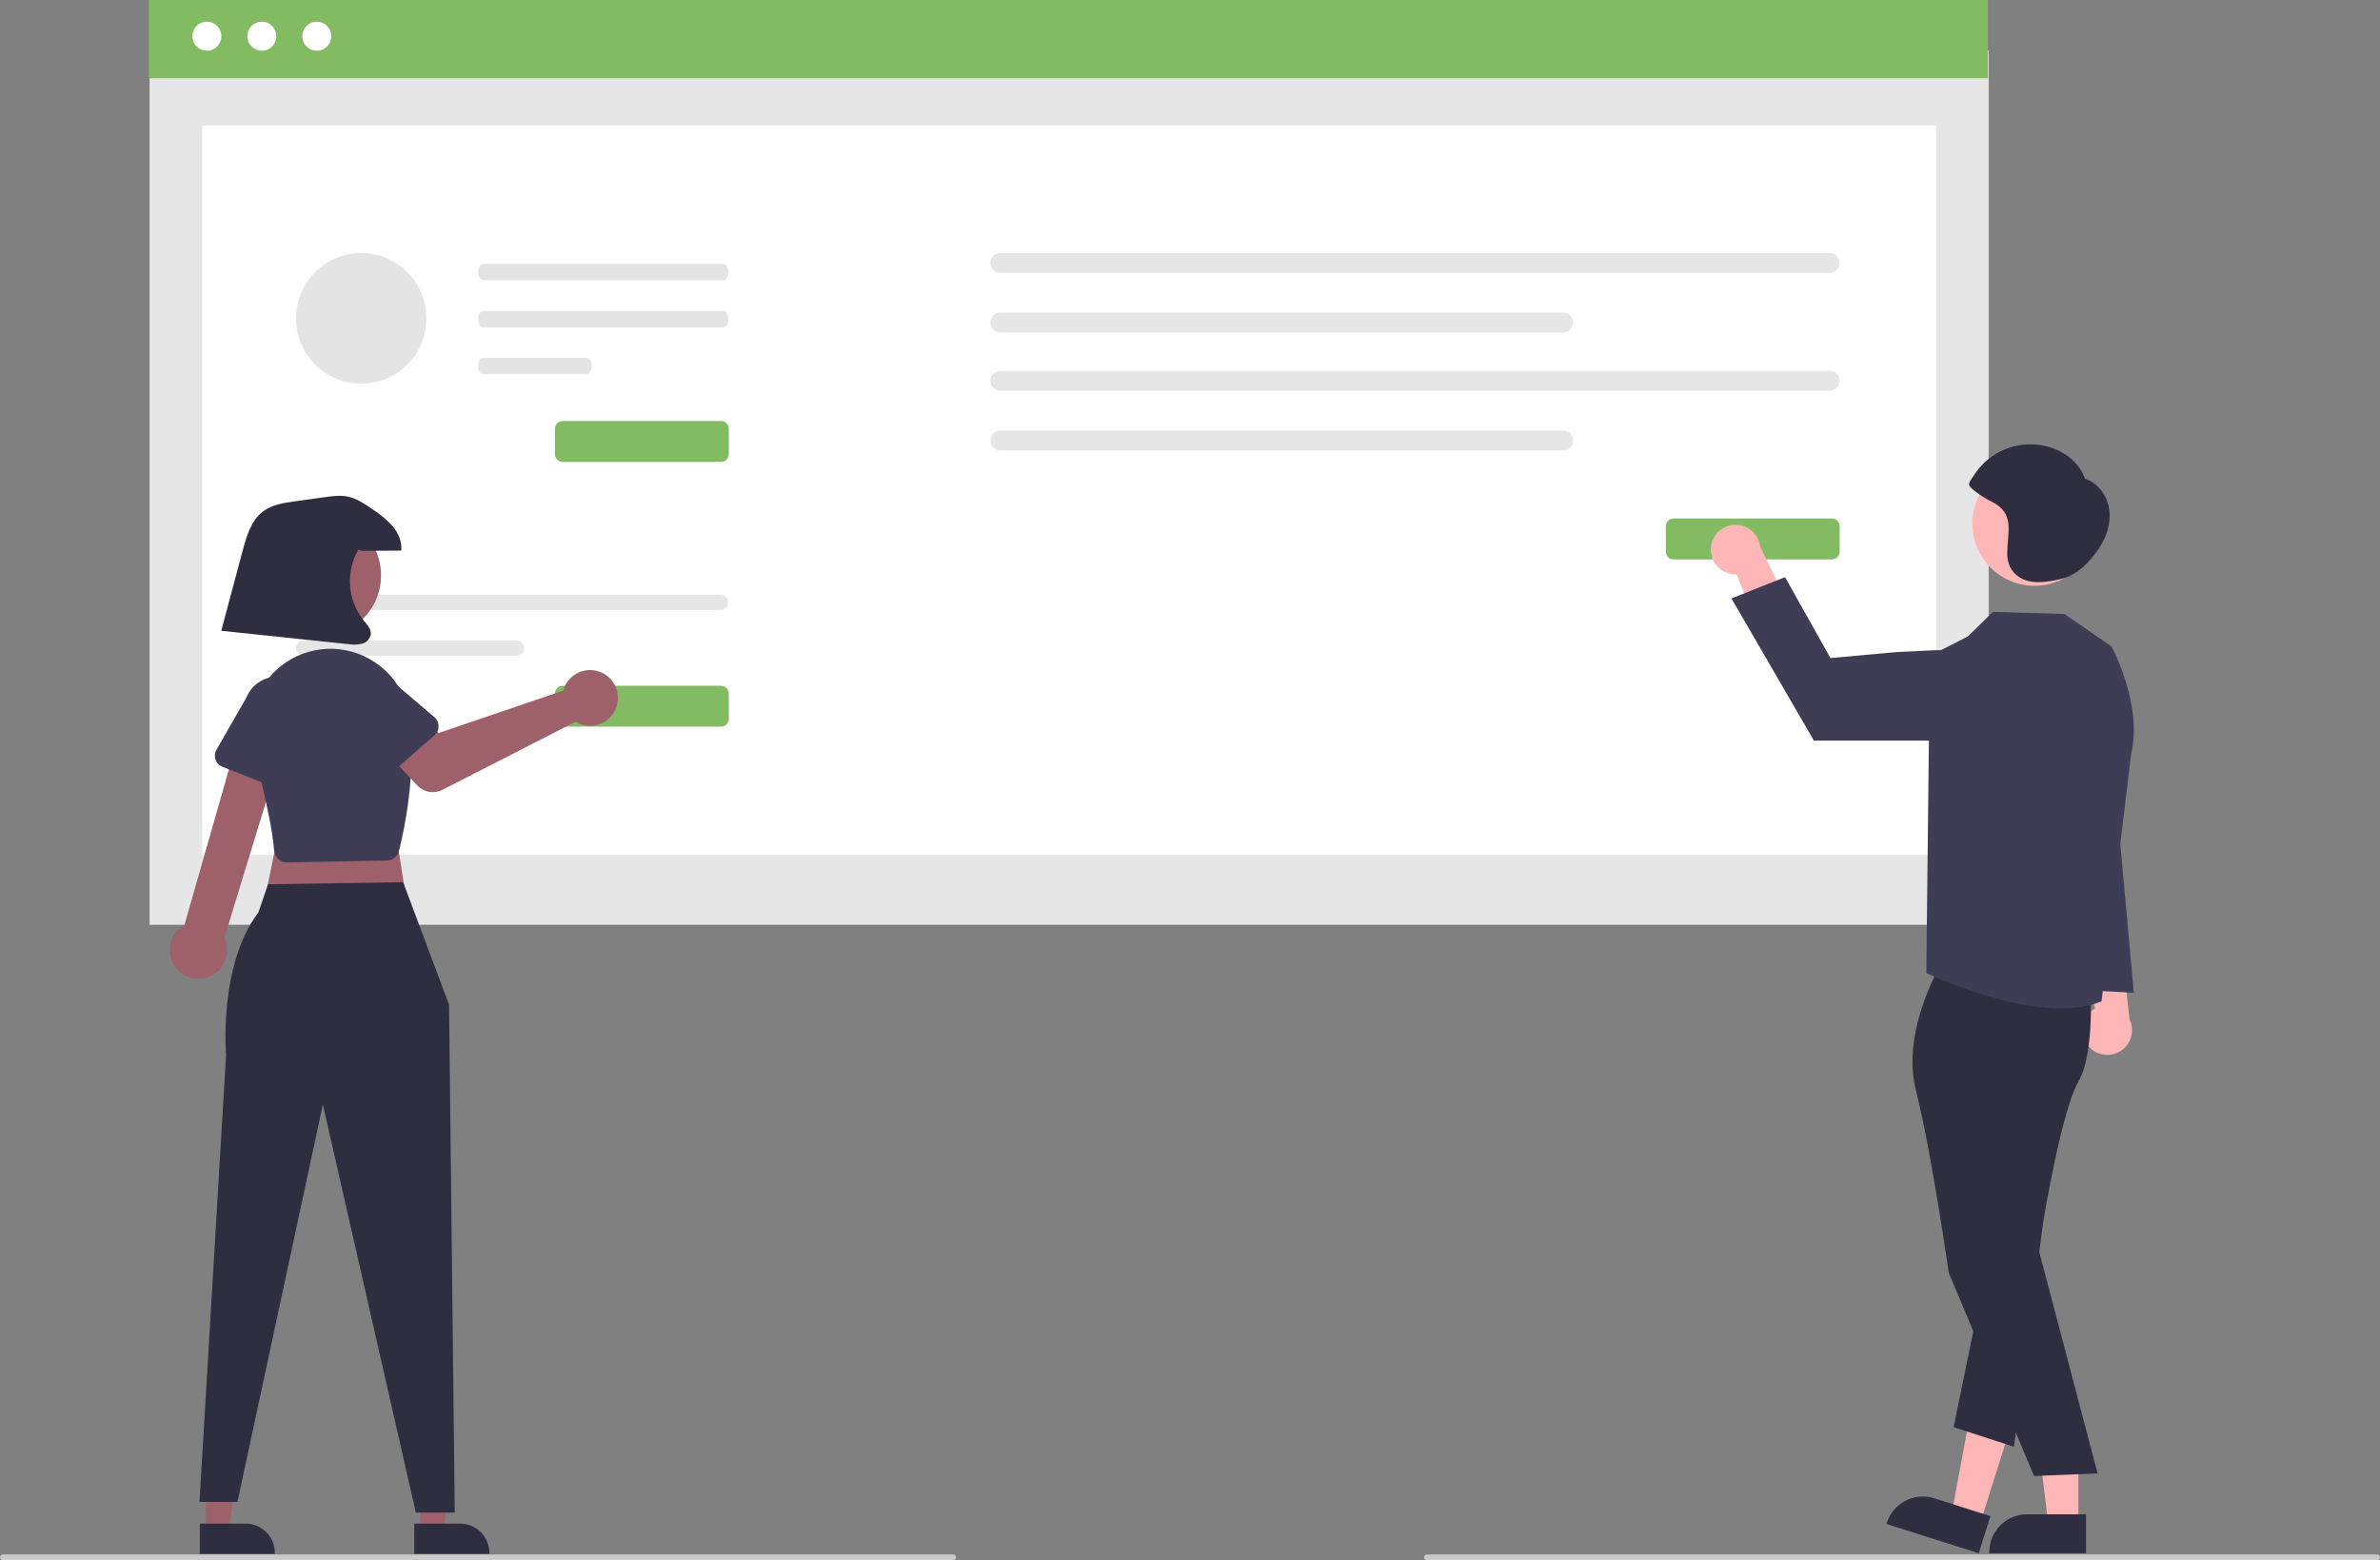 <svg width="610" height="400" viewBox="0 0 610 400" fill="none" xmlns="http://www.w3.org/2000/svg">
<rect x="0" y="0" width="610" height="400" fill="#808080" stroke="none"/>
<g clip-path="url(#clip0_691_1961)">
<path d="M535.21 268.114C534.619 267.405 534.19 266.574 533.954 265.681C533.718 264.788 533.68 263.854 533.843 262.945C534.007 262.036 534.367 261.174 534.898 260.419C535.43 259.664 536.12 259.036 536.921 258.577L532.793 236.506L543.53 241.025L545.804 261.292C546.483 262.69 546.627 264.29 546.208 265.788C545.789 267.285 544.836 268.577 543.531 269.418C542.225 270.259 540.656 270.59 539.123 270.35C537.589 270.11 536.197 269.314 535.21 268.114Z" fill="#FFB6B6"/>
<path d="M509.699 12.949H38.34V237.067H509.699V12.949Z" fill="#E6E6E6"/>
<path d="M496.223 32.167H51.82V219.157H496.223V32.167Z" fill="white"/>
<path d="M509.5 0H38.141V20.065H509.5V0Z" fill="#83BB62"/>
<path d="M53.02 13C55.07 13 56.732 11.335 56.732 9.281C56.732 7.227 55.07 5.562 53.02 5.562C50.97 5.562 49.309 7.227 49.309 9.281C49.309 11.335 50.97 13 53.02 13Z" fill="white"/>
<path d="M67.11 13C69.16 13 70.822 11.335 70.822 9.281C70.822 7.227 69.16 5.562 67.11 5.562C65.06 5.562 63.398 7.227 63.398 9.281C63.398 11.335 65.06 13 67.11 13Z" fill="white"/>
<path d="M81.196 13C83.246 13 84.907 11.335 84.907 9.281C84.907 7.227 83.246 5.562 81.196 5.562C79.146 5.562 77.484 7.227 77.484 9.281C77.484 11.335 79.146 13 81.196 13Z" fill="white"/>
<path d="M77.812 152.471C77.296 152.473 76.803 152.679 76.439 153.045C76.075 153.411 75.871 153.906 75.871 154.422C75.871 154.939 76.075 155.434 76.439 155.8C76.803 156.166 77.296 156.372 77.812 156.374H184.679C185.195 156.372 185.688 156.166 186.052 155.8C186.416 155.434 186.62 154.939 186.62 154.422C186.62 153.906 186.416 153.411 186.052 153.045C185.688 152.679 185.195 152.473 184.679 152.471H77.812Z" fill="#E6E6E6"/>
<path d="M77.812 164.181C77.296 164.183 76.803 164.389 76.439 164.755C76.075 165.121 75.871 165.616 75.871 166.133C75.871 166.649 76.075 167.144 76.439 167.51C76.803 167.876 77.296 168.082 77.812 168.084H132.37C132.885 168.082 133.379 167.876 133.742 167.51C134.106 167.144 134.31 166.649 134.31 166.133C134.31 165.616 134.106 165.121 133.742 164.755C133.379 164.389 132.885 164.183 132.37 164.181H77.812Z" fill="#E6E6E6"/>
<path d="M184.813 186.289H144.218C143.692 186.288 143.188 186.079 142.816 185.706C142.444 185.334 142.235 184.829 142.234 184.302V177.785C142.235 177.258 142.444 176.753 142.816 176.38C143.188 176.008 143.692 175.798 144.218 175.797H184.813C185.339 175.798 185.843 176.008 186.215 176.38C186.586 176.753 186.795 177.258 186.796 177.785V184.302C186.795 184.829 186.586 185.334 186.215 185.706C185.843 186.079 185.339 186.288 184.813 186.289Z" fill="#83BB62"/>
<path d="M184.813 118.422H144.218C143.692 118.421 143.188 118.212 142.816 117.839C142.444 117.467 142.235 116.962 142.234 116.435V109.917C142.235 109.391 142.444 108.885 142.816 108.513C143.188 108.14 143.692 107.931 144.218 107.93H184.813C185.339 107.931 185.843 108.14 186.215 108.513C186.586 108.885 186.795 109.391 186.796 109.917V116.435C186.795 116.962 186.586 117.467 186.215 117.839C185.843 118.212 185.339 118.421 184.813 118.422Z" fill="#83BB62"/>
<path d="M256.365 64.87C255.692 64.871 255.047 65.14 254.571 65.617C254.095 66.094 253.828 66.742 253.828 67.416C253.828 68.091 254.095 68.738 254.571 69.215C255.047 69.693 255.692 69.962 256.365 69.963H468.909C469.582 69.962 470.228 69.693 470.704 69.215C471.179 68.738 471.446 68.091 471.446 67.416C471.446 66.742 471.179 66.094 470.704 65.617C470.228 65.14 469.582 64.871 468.909 64.87H256.365Z" fill="#E6E6E6"/>
<path d="M256.365 80.15C255.692 80.151 255.047 80.419 254.571 80.897C254.095 81.374 253.828 82.021 253.828 82.696C253.828 83.371 254.095 84.018 254.571 84.495C255.047 84.973 255.692 85.241 256.365 85.242H400.654C401.327 85.241 401.972 84.973 402.448 84.495C402.924 84.018 403.191 83.371 403.191 82.696C403.191 82.021 402.924 81.374 402.448 80.897C401.972 80.419 401.327 80.151 400.654 80.15H256.365Z" fill="#E6E6E6"/>
<path d="M256.365 95.084C255.692 95.085 255.047 95.353 254.571 95.831C254.095 96.308 253.828 96.956 253.828 97.63C253.828 98.305 254.095 98.952 254.571 99.429C255.047 99.907 255.692 100.175 256.365 100.177H468.909C469.582 100.175 470.228 99.907 470.704 99.429C471.179 98.952 471.446 98.305 471.446 97.63C471.446 96.956 471.179 96.308 470.704 95.831C470.228 95.353 469.582 95.085 468.909 95.084H256.365Z" fill="#E6E6E6"/>
<path d="M256.365 110.364C255.692 110.365 255.047 110.633 254.571 111.111C254.095 111.588 253.828 112.235 253.828 112.91C253.828 113.585 254.095 114.232 254.571 114.709C255.047 115.187 255.692 115.455 256.365 115.456H400.654C401.327 115.455 401.972 115.187 402.448 114.709C402.924 114.232 403.191 113.585 403.191 112.91C403.191 112.235 402.924 111.588 402.448 111.111C401.972 110.633 401.327 110.365 400.654 110.364H256.365Z" fill="#E6E6E6"/>
<path d="M469.532 143.411H428.936C428.411 143.411 427.906 143.201 427.535 142.828C427.163 142.456 426.954 141.951 426.953 141.424V134.907C426.954 134.38 427.163 133.875 427.535 133.502C427.906 133.13 428.411 132.92 428.936 132.919H469.532C470.057 132.92 470.562 133.13 470.933 133.502C471.305 133.875 471.514 134.38 471.515 134.907V141.424C471.514 141.951 471.305 142.456 470.933 142.828C470.562 143.201 470.057 143.411 469.532 143.411Z" fill="#83BB62"/>
<path d="M123.839 67.628C123.117 67.63 122.534 68.569 122.535 69.725C122.537 70.877 123.119 71.81 123.839 71.812H185.41C186.132 71.81 186.715 70.872 186.714 69.716C186.712 68.564 186.13 67.63 185.41 67.628H123.839Z" fill="#E4E4E4"/>
<path d="M123.839 79.751C123.117 79.754 122.534 80.692 122.535 81.848C122.537 83 123.119 83.933 123.839 83.936H185.41C186.132 83.933 186.715 82.995 186.714 81.84C186.712 80.687 186.13 79.754 185.41 79.751H123.839Z" fill="#E4E4E4"/>
<path d="M123.839 91.728C123.117 91.731 122.534 92.669 122.535 93.825C122.537 94.977 123.119 95.91 123.839 95.913H150.333C151.054 95.91 151.638 94.972 151.636 93.816C151.635 92.664 151.052 91.731 150.333 91.728H123.839Z" fill="#E4E4E4"/>
<path d="M92.575 98.353C101.803 98.353 109.283 90.858 109.283 81.612C109.283 72.365 101.803 64.87 92.575 64.87C83.348 64.87 75.867 72.365 75.867 81.612C75.867 90.858 83.348 98.353 92.575 98.353Z" fill="#E4E4E4"/>
<path d="M438.54 140.096C438.422 141.012 438.506 141.943 438.785 142.823C439.065 143.703 439.534 144.511 440.159 145.191C440.784 145.87 441.55 146.403 442.403 146.754C443.256 147.104 444.175 147.263 445.096 147.218L453.447 168.057L460.08 158.466L451.133 140.147C450.956 138.602 450.22 137.175 449.064 136.138C447.908 135.1 446.412 134.523 444.86 134.517C443.307 134.511 441.807 135.075 440.642 136.103C439.478 137.131 438.73 138.552 438.54 140.096Z" fill="#FFB6B6"/>
<path d="M532.686 390.717H524.998L521.34 361.001L532.688 361.002L532.686 390.717Z" fill="#FFB6B6"/>
<path d="M534.651 398.185L509.859 398.184V397.87C509.86 395.306 510.876 392.847 512.686 391.033C514.495 389.22 516.95 388.202 519.509 388.201H519.509L534.651 388.202L534.651 398.185Z" fill="#2F2E41"/>
<path d="M507.529 390.473L500.199 388.147L505.662 358.711L516.48 362.143L507.529 390.473Z" fill="#FFB6B6"/>
<path d="M507.147 398.185L483.512 390.687L483.606 390.388C484.379 387.943 486.089 385.906 488.36 384.725C490.631 383.543 493.278 383.314 495.718 384.088L510.154 388.668L507.147 398.185Z" fill="#2F2E41"/>
<path d="M498.423 245.484C498.423 245.484 487.015 263.433 491.046 279.452C495.077 295.471 499.467 326.263 499.467 326.263L521.324 378.384L537.617 377.718L521.437 316.265L522.077 275.177C522.077 275.177 533.323 255.54 531.133 249.427C528.943 243.314 498.423 245.484 498.423 245.484Z" fill="#2F2E41"/>
<path d="M535.693 251.901C535.693 251.901 537.097 269.707 532.707 277.248C528.317 284.788 523.64 313.489 523.64 313.489L516.178 370.891L500.723 365.852L513.902 301.54L524.26 250.951L535.693 251.901Z" fill="#2F2E41"/>
<path d="M541.173 165.706L529.114 157.401L510.764 156.867L504.374 163.145L494.622 168.135L493.719 249.427C493.719 249.427 522.921 263.452 538.632 256.682L546.19 193.356C549.326 180.788 541.173 165.706 541.173 165.706Z" fill="#3F3D56"/>
<path d="M497.07 189.858H464.906L443.773 153.41L457.514 147.956L469.151 168.698L485.994 167.171L496.511 166.661C498.196 166.58 499.879 166.868 501.442 167.506C503.004 168.144 504.409 169.117 505.557 170.355C506.705 171.594 507.569 173.069 508.089 174.678C508.609 176.286 508.772 177.989 508.566 179.667C508.219 182.478 506.859 185.065 504.742 186.942C502.625 188.818 499.897 189.856 497.07 189.858Z" fill="#3F3D56"/>
<path d="M521.434 150.173C530.221 150.173 537.344 143.035 537.344 134.23C537.344 125.426 530.221 118.288 521.434 118.288C512.647 118.288 505.523 125.426 505.523 134.23C505.523 143.035 512.647 150.173 521.434 150.173Z" fill="#FFB6B6"/>
<path d="M540.603 130.603C540.114 127.103 537.749 123.78 534.384 122.719C533.048 118.831 529.508 115.967 525.597 114.719C521.975 113.562 518.072 113.642 514.5 114.948C510.929 116.253 507.89 118.709 505.862 121.931C505.563 122.403 504.643 123.561 504.668 124.124C504.701 124.839 505.792 125.577 506.34 126.027C507.699 127.079 509.164 127.986 510.712 128.731C516.433 131.703 514.529 136.374 514.451 141.667C514.413 144.239 515.27 146.435 517.459 147.904C520.618 150.025 525.139 149.181 528.576 148.33C532.476 147.364 535.719 143.931 537.943 140.621C539.913 137.689 541.092 134.103 540.603 130.603Z" fill="#2F2E41"/>
<path d="M540.715 186.462L546.906 254.507L527.016 253.438L540.715 186.462Z" fill="#3F3D56"/>
<path d="M609.254 400H365.741C365.543 400 365.354 399.92 365.214 399.78C365.074 399.64 364.996 399.45 364.996 399.252C364.996 399.054 365.074 398.864 365.214 398.724C365.354 398.583 365.543 398.504 365.741 398.504H609.254C609.452 398.504 609.642 398.582 609.782 398.723C609.922 398.863 610.001 399.053 610.001 399.252C610.001 399.45 609.922 399.641 609.782 399.781C609.642 399.921 609.452 400 609.254 400Z" fill="#CACACA"/>
<path d="M52.736 392.54H58.699L61.536 369.491H52.734L52.736 392.54Z" fill="#9E616A"/>
<path d="M51.215 390.589L62.959 390.589C64.945 390.589 66.849 391.379 68.252 392.785C69.656 394.192 70.444 396.099 70.445 398.088V398.332L51.215 398.333L51.215 390.589Z" fill="#2F2E41"/>
<path d="M107.704 392.54H113.668L116.505 369.491H107.703L107.704 392.54Z" fill="#9E616A"/>
<path d="M106.184 390.589L117.928 390.589C119.913 390.589 121.817 391.379 123.221 392.785C124.625 394.192 125.413 396.099 125.413 398.088V398.332L106.184 398.333L106.184 390.589Z" fill="#2F2E41"/>
<path d="M100.503 207.369L104.395 232.228L67.426 232.715L72.29 208.832L100.503 207.369Z" fill="#9E616A"/>
<path d="M103.321 226.158L115.096 257.574L116.555 387.765H106.583L82.748 283.163L60.858 385.034H51.129L57.939 270.49C57.939 270.49 55.931 247.5 66.209 233.934L68.71 226.692L103.321 226.158Z" fill="#2F2E41"/>
<path d="M52.816 250.648C53.846 250.367 54.801 249.863 55.615 249.172C56.429 248.481 57.082 247.62 57.528 246.649C57.973 245.677 58.201 244.62 58.195 243.551C58.189 242.482 57.949 241.427 57.492 240.461L73.219 189.083L61.651 186.785L47.267 237.147C45.698 238.023 44.505 239.446 43.913 241.146C43.322 242.845 43.373 244.703 44.057 246.367C44.741 248.032 46.01 249.387 47.625 250.176C49.239 250.965 51.086 251.133 52.816 250.648Z" fill="#9E616A"/>
<path d="M73.558 221.099C73.342 221.099 73.126 221.077 72.915 221.035C72.203 220.892 71.557 220.52 71.076 219.975C70.596 219.43 70.306 218.743 70.252 218.017C69.886 213 68.074 204.268 64.867 192.061C63.783 187.913 64.023 183.528 65.552 179.523C67.081 175.518 69.823 172.093 73.392 169.727C76.962 167.362 81.181 166.175 85.457 166.334C89.734 166.492 93.854 167.987 97.24 170.61C99.408 172.274 101.217 174.36 102.559 176.743C103.901 179.126 104.748 181.757 105.048 184.477C106.642 198.545 103.637 212.67 102.27 218.09C102.091 218.798 101.685 219.427 101.114 219.881C100.544 220.335 99.841 220.589 99.112 220.605L73.629 221.098C73.605 221.098 73.581 221.099 73.558 221.099Z" fill="#3F3D56"/>
<path d="M144.754 175.968C144.6 176.312 144.475 176.667 144.377 177.031L112.479 187.893L106.315 182.497L96.973 190.754L106.958 201.368C107.765 202.225 108.827 202.798 109.986 202.999C111.145 203.199 112.337 203.018 113.385 202.482L147.518 185.012C148.753 185.77 150.188 186.135 151.634 186.056C153.08 185.977 154.468 185.459 155.613 184.571C156.758 183.682 157.606 182.465 158.044 181.082C158.482 179.699 158.489 178.216 158.065 176.828C157.641 175.441 156.805 174.216 155.669 173.316C154.534 172.416 153.151 171.884 151.706 171.79C150.261 171.697 148.822 172.047 147.58 172.793C146.338 173.539 145.352 174.647 144.754 175.968Z" fill="#9E616A"/>
<path d="M111.366 188.486L99.738 198.663C99.407 198.953 99.017 199.168 98.596 199.293C98.175 199.418 97.732 199.451 97.297 199.389C96.862 199.327 96.446 199.172 96.076 198.934C95.706 198.697 95.392 198.382 95.154 198.012L86.837 185.034C85.366 183.329 84.631 181.11 84.791 178.863C84.952 176.615 85.995 174.524 87.693 173.046C89.391 171.569 91.604 170.827 93.847 170.983C96.091 171.139 98.18 172.181 99.658 173.879L111.338 183.848C111.672 184.134 111.941 184.488 112.127 184.887C112.312 185.286 112.409 185.721 112.412 186.161C112.415 186.601 112.323 187.036 112.142 187.438C111.962 187.839 111.697 188.197 111.366 188.486Z" fill="#3F3D56"/>
<path d="M71.38 202.238L57.01 196.581C56.601 196.42 56.231 196.173 55.926 195.856C55.621 195.539 55.388 195.16 55.243 194.744C55.097 194.329 55.043 193.887 55.083 193.449C55.123 193.01 55.258 192.586 55.476 192.204L63.144 178.83C63.977 176.738 65.605 175.063 67.669 174.172C69.733 173.281 72.066 173.246 74.156 174.076C76.245 174.906 77.921 176.532 78.816 178.598C79.711 180.664 79.752 183.002 78.929 185.098L75.476 200.077C75.377 200.506 75.187 200.908 74.919 201.257C74.65 201.606 74.31 201.892 73.922 202.097C73.533 202.302 73.105 202.421 72.666 202.445C72.227 202.469 71.789 202.399 71.38 202.238Z" fill="#3F3D56"/>
<path d="M82.034 163.167C90.667 163.167 97.665 156.154 97.665 147.504C97.665 138.854 90.667 131.841 82.034 131.841C73.401 131.841 66.402 138.854 66.402 147.504C66.402 156.154 73.401 163.167 82.034 163.167Z" fill="#9E616A"/>
<path d="M244.262 400H0.748C0.551 400 0.361 399.92 0.222 399.78C0.082 399.64 0.004 399.45 0.004 399.252C0.004 399.054 0.082 398.864 0.222 398.724C0.361 398.583 0.551 398.504 0.748 398.504H244.262C244.459 398.504 244.649 398.583 244.788 398.724C244.928 398.864 245.006 399.054 245.006 399.252C245.006 399.45 244.928 399.64 244.788 399.78C244.649 399.92 244.459 400 244.262 400Z" fill="#CACACA"/>
<path d="M92.787 141.208C96.141 141.189 99.495 141.17 102.848 141.151C103.087 138.861 102.07 136.582 100.588 134.822C99.026 133.129 97.244 131.653 95.291 130.435C93.367 129.112 91.374 127.759 89.088 127.297C87.171 126.909 85.189 127.178 83.253 127.448C80.685 127.806 78.116 128.164 75.548 128.521C72.729 128.914 69.78 129.358 67.49 131.052C64.394 133.343 63.209 137.358 62.214 141.083L56.707 161.705L89.237 165.124C90.414 165.327 91.619 165.292 92.782 165.02C93.361 164.875 93.885 164.561 94.288 164.12C94.691 163.678 94.956 163.128 95.049 162.537C95.143 161.207 94.09 160.119 93.236 159.098C91.197 156.567 89.973 153.475 89.726 150.232C89.479 146.988 90.221 143.746 91.853 140.934L92.787 141.208Z" fill="#2F2E41"/>
</g>
<defs>
<clipPath id="clip0_691_1961">
<rect width="610" height="400" fill="white"/>
</clipPath>
</defs>
</svg>
